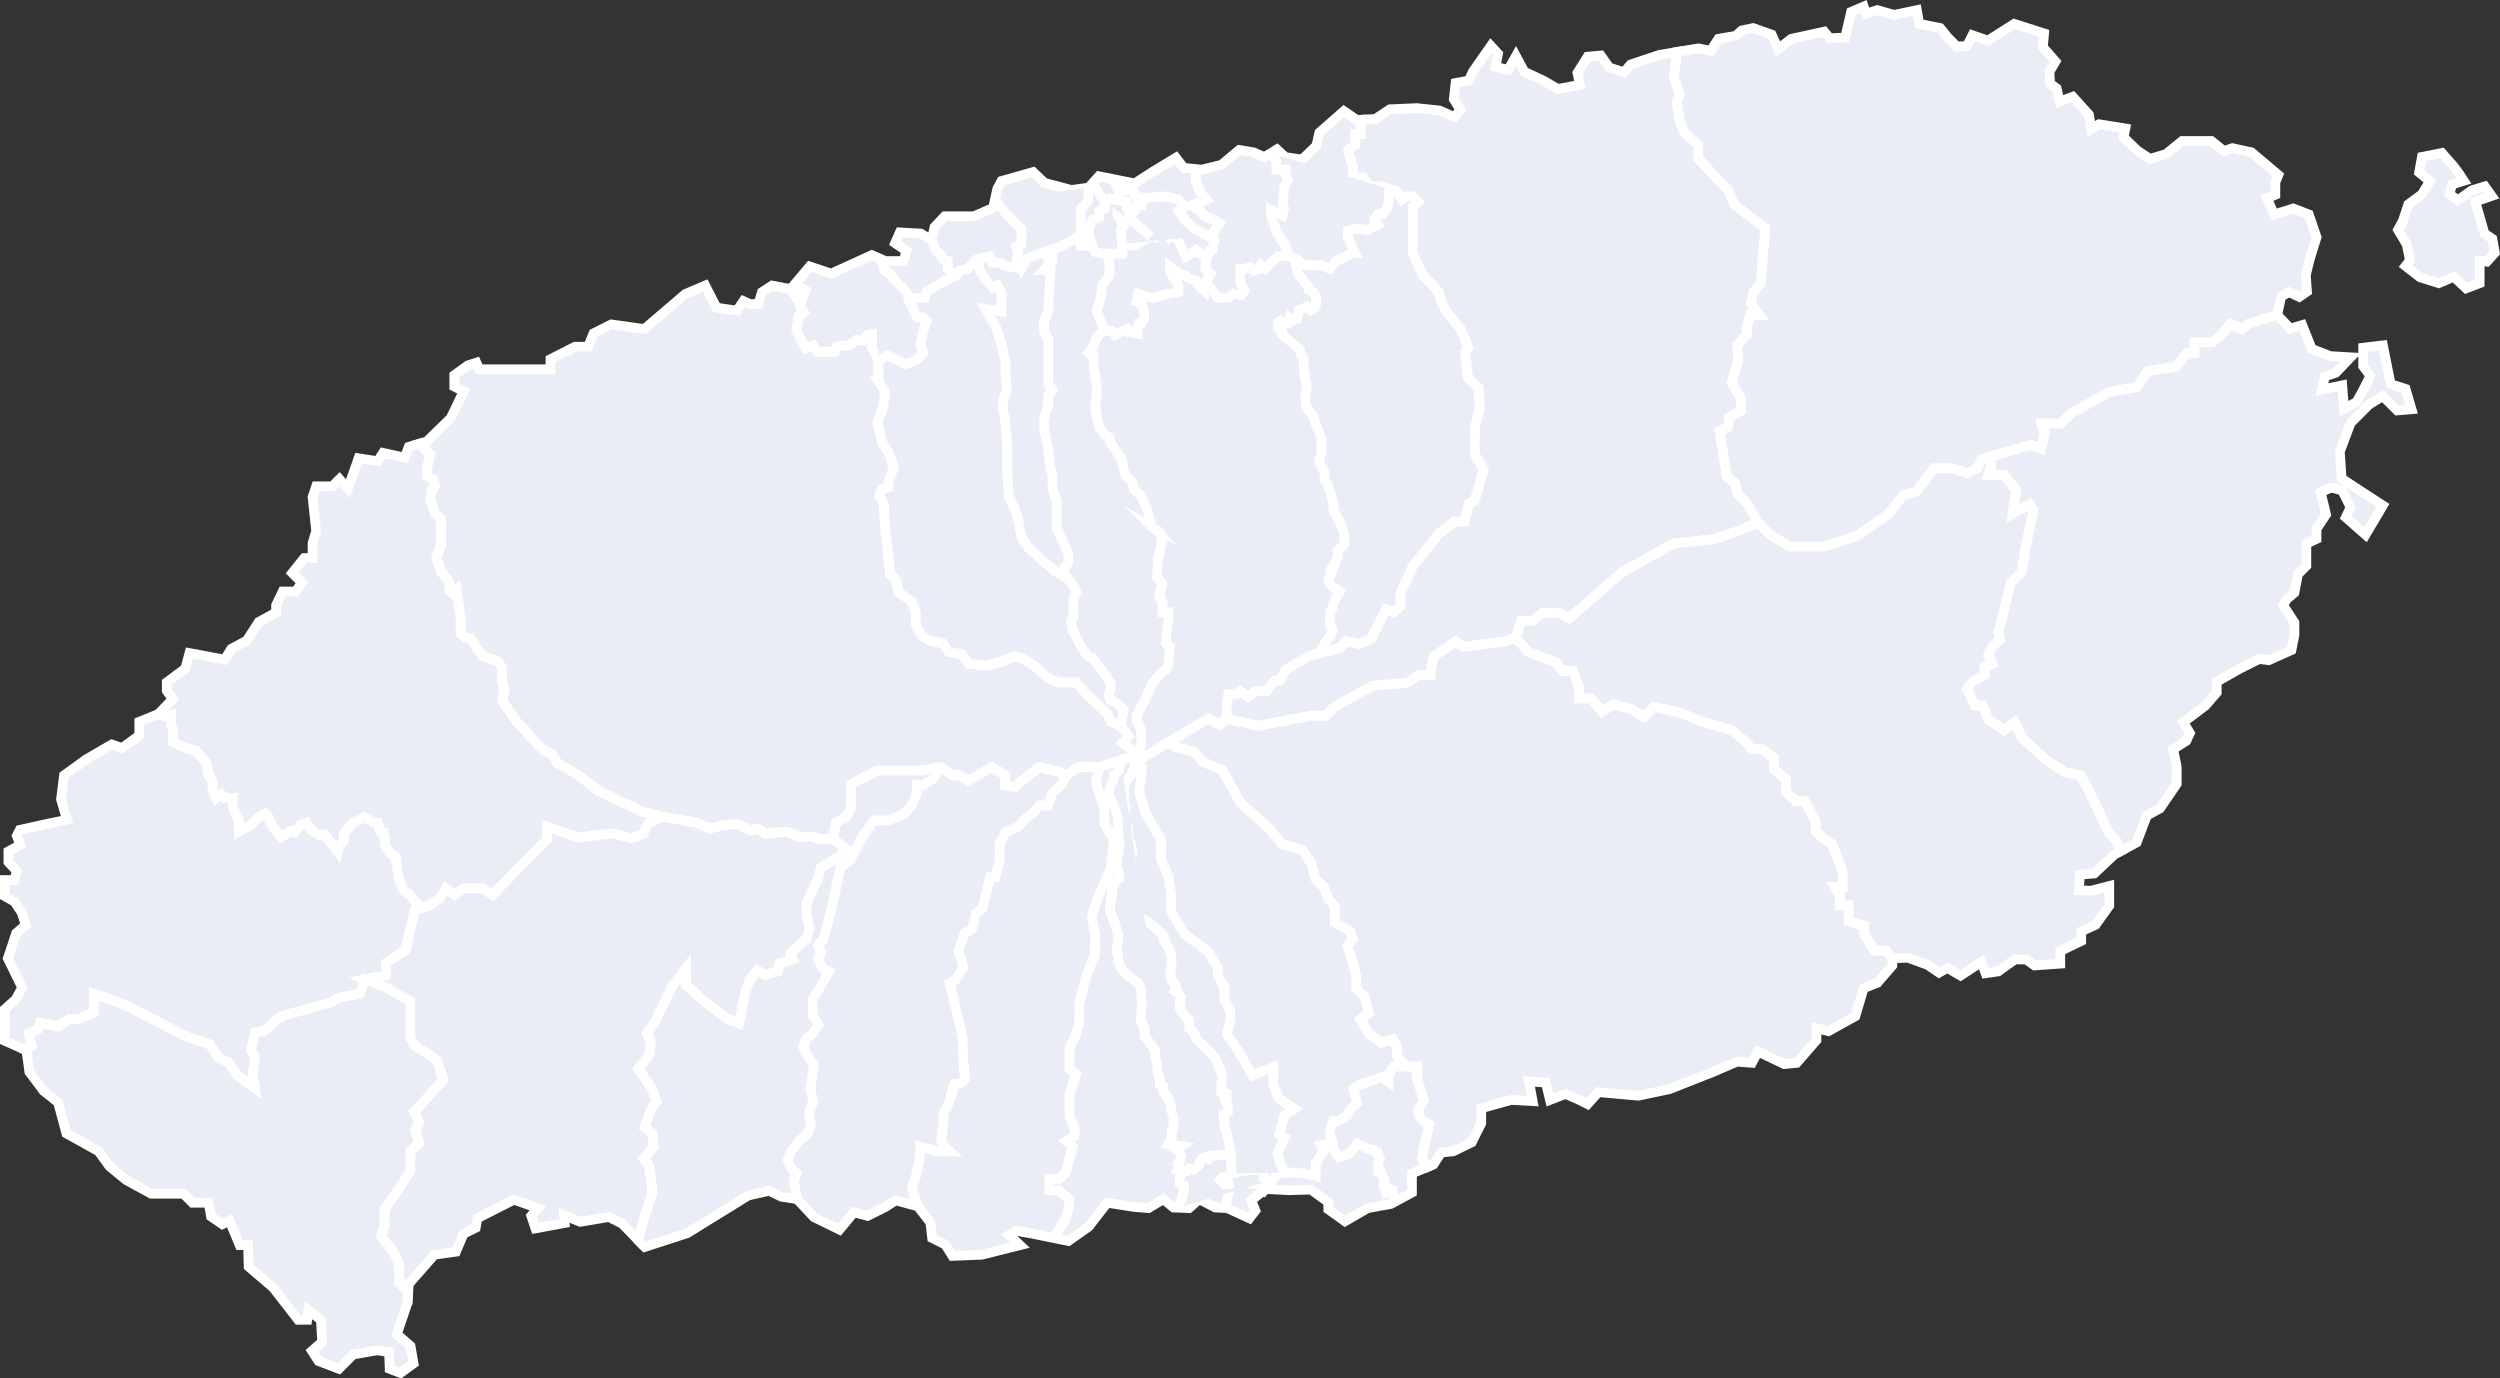 <svg xmlns="http://www.w3.org/2000/svg" width="773.102" height="426.286" viewBox="0 0 773.102 426.286">
  <rect x="0" y="0" width="773.102" height="426.286" fill="#333333" stroke="none"/>
  <g id="jejuMap" transform="translate(1.5 2.021)">
    <path id="패스_94401" data-name="패스 94401" d="M684.837,460.086l1.848-1.971-2.34-3.2-3.08-1.355-.862-2.217-6.159-5.79-3.7-4.188h-5.42l-3.449-1.355-4.188-3.819-3.819-2.341-2.34-.616-4.188,1.848-4.311,1.109-5.543-.616-2.34-2.956L631.131,432l-1.848-2.71-3.7-.739-2.833-1.6-1.848-3.449v-3.7l-1.232-3.449-4.065-2.833s-.739-3.449-.862-3.819a12.962,12.962,0,0,0-1.848-1.848l-.37-4.188-.985-8.746-.616-8.992-1.355-2.094.862-2.217,1.971-.616.492-3.08,1.232-2.956-1.478-4.435-2.341-3.572-1.232-6.282,1.725-4.188s.616-4.681.493-5.174a27.3,27.3,0,0,0-1.971-3.079v-6.282l-1.971-4.188V333.7l-1.478.246-1.355,1.724-1.971-.246-2.217,1.6-3.818.493-.739,1.6h-5.42l-1.232-1.971-2.341.985-2.833-5.543.739-4.311,1.6-1.355-1.232-1.971.493-1.724,1.232-3.08-1.478-.862-1.848,2.34-1.293-1.848-5.728-1.109-3.141,2.032-1.109,3.7H569.6l-2.033-.924-2.032,2.956-6.282-.924-3.511-6.837-6.1,2.587L536.9,332.131l-10.162-1.445-5.543,2.771-1.663,4.138h-4.065l-7.575,3.836v3.113H485.9l-.924-2.033-2.587.832-4.25,3.048v3.51l2.914,1.478-4.023,8.315-7.391,7.206-2.272.682,3.381,3.322-.985,3.819v2.833l1.847.985.616,1.971-1.108,1.355-.369,2.956,1.478,4.435,1.848,1.6v7.76L472.6,402.93l1.478,4.188,2.587,3.308v2.6l1.109.985,1.108-1.109,1.232,8.869v4.558l1.6,1.355h1.456l1.87,3.2,1.848,2.34,4.8,1.725,1.232,1.971v4.8l.739,1.8-.739,3.495,4.8,6.9,2.463,2.34,1.232,1.724,4.312,4.435,2.587.985,1.6,2.833,6.652,3.9,5.913,4.6,6.528,3.2,7.514,3.572,5.912,1.417,5.359.924,5.173.924,4.25,1.848,3.511-.924,4.989-.555,3.88,2.033,2.4-.554,2.4,1.663,6.652-.739,4.25,1.848,2.956-.369,2.956.924,4.065-.184.924-4.989,3.141-1.848,1.478-2.587v-7.391l8.13-4.25h13.488l6.282-1.109,3.51,2.545h2.032l2.772,1.7,7.391-4.25,4.065,2.545v3.183l2.957.37,7.576-6.1,6.1,1.478,2.217,1.067,3.88-2.545h6.467l9.238-2.956,2.217,1.294-.246-3.018Z" transform="translate(-339.162 -232.388)" fill="#ebedf6" stroke="#fff" stroke-miterlimit="10" stroke-width="3"/>
    <path id="패스_94402" data-name="패스 94402" d="M319.261,605.081l-6.529-3.2-5.913-4.6-6.652-3.9-1.6-2.833-2.587-.985-4.311-4.435-1.232-1.724-2.463-2.341-4.8-6.9.739-3.5-.739-1.8v-4.8l-1.232-1.971-4.8-1.725-1.848-2.34-1.87-3.2H271.96l-1.6-1.355v-4.558l-1.232-8.869-1.108,1.109-1.109-.986v-2.6l-2.587-3.308-1.478-4.188,1.478-4.311v-7.76l-1.848-1.6L261,511.957l.369-2.956,1.108-1.355-.616-1.971-1.848-.985v-2.833l.986-3.819-3.381-3.322-3.271.981-1.294,3.326-6.652-1.478-1.663,2.587-5.912-.924-3.326,9.423-2.587-2.956-2.217,2.217h-4.989l-1.109,3.326,1.109,10.532-1.109,3.7v4.619H222.01l-3.7,4.619,2.956,2.956-1.848,2.772h-4.065l-2.033,4.25v2.217l-5.358,2.956-3.7,5.728-4.8,2.587-2.032,3.326-10.9-2.032-1.293,4.8-5.728,4.25v2.587l1.848,2.587-4.435,4.619,1.94.739,1.847-.462v2.771l.739,2.125v3.6l4.065,1.847,3.048.831,3.233,3.7.647,3.838,1.2,1.982v2.587l1.109,2.495,1.478-1.294,1.2,1.294h2.4v2.587l1.94,4.434v3.326l3.88-2.125,2.217-2.4L210,609.146l.832.831,1.478,3.141,2.494,3.326,3.326-2.033,1.016.462,1.848-2.217,1.755-.647,1.386,2.125,2.387,1.57,1.678-.185,4.158,5.451.369-1.663,1.57-1.847v-2.217l2.771-3.234,3.6-1.755,2.587,1.478,1.478.277.647,2.494,1.109.369.554,2.864v1.294l1.57,2.494,1.663,1.016,1.016,7.114,1.57,3.326L254.53,634l3.422,4.355,3.045-.937,3.141-2.217,1.663-2.956,2.771,2.032,2.729-2.032h5.77l3.141,2.032,8.684-8.869,8.315-8.315v-3.88l9.608,3.326,10.532-1.293,5.728,1.478,3.7-1.293,1.663-3.326,4.25-2.033-5.912-1.417Z" transform="translate(-129.44 -359.522)" fill="#ebedf6" stroke="#fff" stroke-miterlimit="10" stroke-width="3"/>
    <path id="패스_94403" data-name="패스 94403" d="M131.089,851.248l-1.663-1.016-1.571-3.326-1.016-7.114-1.663-1.016-1.57-2.495v-1.293l-.554-2.864-1.109-.37-.647-2.494-1.478-.277-2.587-1.478-3.6,1.755-2.772,3.233v2.217l-1.571,1.848-.369,1.663-4.157-5.451-1.678.185-2.387-1.57-1.386-2.125-1.755.646-1.848,2.217-1.016-.462-3.326,2.032-2.494-3.326-1.478-3.141-.831-.831-2.125,1.016-2.217,2.4-3.88,2.125v-3.326l-1.94-4.434v-2.587H74l-1.2-1.293-1.478,1.293L70.207,819.1v-2.587l-1.2-1.982-.646-3.838L65.126,807l-3.049-.831-4.065-1.848v-3.6l-.739-2.125v-2.772l-1.847.462-1.94-.739-5.912,2.4v4.25l-5.359,3.88-3.141-1.109-7.945,4.619-6.836,4.947-.924,7.433,1.848,6.282-6.282,1.293-8.315,1.848L9.7,833.233,10.8,836l-3.7,2.033v3.326L9.7,844.134l-.739,2.771H6v4.989l2.957,1.663,2.217,3.326,1.293,3.88L9.51,863.35l-2.587,7.76,4.434,9.054-2.033,3.7L6,886.816v9.793l6.589,2.928,1.726-1.45-.924-3.7,2.771-1.294.739-2.032,5.543,1.109,3.326-2.217h2.587l5.173-2.032v-5.913l9.608,3.511,19.216,9.885,7.021,2.309,2.772,4.25,3.141,1.478,2.587,3.88,5.543,4.065-.739-4.8.739-4.8-1.294-2.217,1.294-5.543,2.587-.37,5.358-4.62,15.336-4.25,2.587-1.478,6.467-1.294,1.663-4.435,6.467-1.293v-3.7l6.1-4.065,2.772-12.38,1.759-.541Z" transform="translate(-6 -576.772)" fill="#ebedf6" stroke="#fff" stroke-miterlimit="10" stroke-width="3"/>
    <path id="패스_94404" data-name="패스 94404" d="M1016.02,304.808h2.094l1.478-.985,2.341,1.848,2.463-1.848h3.449l2.464-3.2h1.6l1.6-3.2,7.391-4.434,9.239-2.341,2.34-2.217,3.942.862,3.819-1.724,4.558-8.992,2.34.835,2.094-1.943V273.52l3.768-8.253,2.391-2.956,5.543-7.021,4.927-3.819h3.2l1.232-5.543,1.848-.985,2.833-9.608-2.833-4.8.123-8.253,1.478-6.036-.37-6.036-3.326-3.449-.862-7.391.986-1.848-2.341-5.666-4.065-4.927-1.848-3.08-.863-3.326-2.464-2.82-2.094-1.984-3.5-7.144V154.158l1.652-1.6L1073,150.833h-2.167l-1.232.862-1.478-2.341-5.051-1.6H1059.5l-1.724-2.71h-3.449l.246-2.71-1.478-5.789,2.125-1.724v-3.2h1.694l.147-4.458-1.317.085-4.065-2.771-7.575,6.652-.924,4.065-4.435,4.249-5.173-.739-2.587-2.4-3.88,2.4-3.326-1.478-4.435-.739L1013.8,141.1l-6.1,1.478-5.543-.554-2.4-3.141-7.021,4.25-5.728,3.7-11.086-2.217-3.141,3.51-5.359.739-8.314-2.217-3.511-3.326-9.793,2.771-1.293,2.4L943.22,154.4l-5.913,2.587h-9.054l-3.141,3.326-.924,4.065-3.326-2.033-6.467-.37-1.478,3.326,3.511,2.4-.924,3.141h-5.543L905.712,169l-12.564,5.728-6.651-2.217-5.913,7.021,1.293,1.848,1.848-2.34,1.478.862-1.232,3.08-.493,1.725,1.232,1.971-1.6,1.355-.739,4.311,2.833,5.543,2.34-.985,1.232,1.971h5.42l.739-1.6,3.818-.493,2.218-1.6,1.971.246L904.3,193.7l1.478-.246v4.065l1.971,4.188v6.282a27.284,27.284,0,0,1,1.971,3.08c.123.493-.493,5.173-.493,5.173l-1.724,4.188,1.232,6.282,2.34,3.572,1.478,4.434-1.232,2.956-.493,3.079-1.971.616-.862,2.217,1.355,2.094.616,8.992.986,8.746.369,4.188a12.95,12.95,0,0,1,1.848,1.848c.123.37.862,3.819.862,3.819l4.065,2.833,1.232,3.449v3.7l1.848,3.449L924,288.3l3.7.739,1.848,2.71,3.818.616,2.341,2.956,5.543.616,4.311-1.109,4.188-1.848,2.341.616,3.819,2.34,4.188,3.819,3.449,1.355h5.42l3.7,4.188,6.159,5.79.862,2.217,3.08,1.355,2.341,3.2-1.848,1.971,4.065,2.833.246,3.018,10.347-6.282,11.825-7.021,3.511,1.848,2.217-1.848v-4Z" transform="translate(-637.61 -92.138)" fill="#ebedf6" stroke="#fff" stroke-miterlimit="10" stroke-width="3"/>
    <path id="패스_94405" data-name="패스 94405" d="M2062.387,79.4l-2.4-7.021-4.8-1.848-5.913,1.848-2.217-4.989,2.587-1.109V62.4l.924-2.217-8.315-7.021-5.913-1.293-2.587.924-3.88-3.141h-9.054l-4.989,4.065-4.989,1.478-3.88-2.587-4.25-4.065.555-2.771-8.13-1.294-2.4,1.478-.739-4.435L1987,35.983l-4.065,1.478-.924-4.065-2.032-1.478-.185-3.7,1.848-3.141-3.88-4.435.37-4.25-9.239-2.956-8.129,5.174-4.8-1.663-1.663,3.326-3.141.185-2.772-2.772-2.4-2.957-6.467-1.293-.739-4.25-7.021,1.478-5.174-1.478L1923.07,10.3l-.739-2.217-3.88,1.663L1916.6,17.69l-4.8.185-1.663-2.033-10.162,2.217-4.065,3.141-2.032-4.434-5.728-2.033-3.51.739-1.848,1.663-5.358.924-2.4,3.7-3.88-.739-6.57,1.112-1.005,7.942,1.848,4.8-.924,2.587.924,6.282,1.478,3.326,4.25,3.7V55.2l9.238,9.608,2.033,4.619,9.423,7.206-1.108,14.042-.369,2.969-2.218,2.943-.739,3.326,2.587,3.511h-2.772l-1.108,4.065.185,1.847-3.141,3.511.37,4.616-2.033,6.84,2.771,4.989.185,3.7-3.7,2.033-.37,3.141-2.679,1.109,2.31,14.227,2.587,2.033.739,3.326,3.326,3.511,2.956,5.358,3.88,3.88,6.1,3.51h10.347l10.348-3.326,9.608-6.652,4.619-5.913,4.25-1.294,5.358-7.021h5.543l4.8,1.478,2.956-1.478,1.294-2.771L1973.7,143.7l3.511,1.109,1.108-4.619-.924-3.141h5.913l3.511-3.326,11.456-6.467,8.5-1.478,3.511-4.989,8.684-1.293,3.326-4.25h2.4v-3.326h5.358l2.771-2.217,2.956-3.51,3.511,1.663,2.032-1.663,8.869-2.771,1.294-5.728,2.4-1.293,3.141,1.478,2.4-1.663-.369-4.989,1.108-4.619Z" transform="translate(-1347.51 -8.082)" fill="#ebedf6" stroke="#fff" stroke-miterlimit="10" stroke-width="3"/>
    <path id="패스_94406" data-name="패스 94406" d="M1524.072,190.555l-.739-3.326-2.587-2.032-2.309-14.228,2.679-1.108.37-3.141,3.7-2.033-.185-3.7L1522.224,156l2.033-6.84-.37-4.616,3.141-3.511-.185-1.848,1.109-4.065h2.771l-2.587-3.51.739-3.326,2.217-2.943.37-2.969,1.109-14.043-9.424-7.206-2.032-4.619-9.239-9.608V82.465l-4.25-3.7-1.478-3.326-.924-6.282.924-2.587-1.848-4.8,1.006-7.942-5.44.921L1491,57.705l-2.032,2.4-4.619-1.478-2.587-3.7-4.065.369-3.141,4.989.739,3.7-6.836,1.293-4.435-2.587-5.912-2.772-2.587-4.8-2.4,4.25-3.88-.924.739-4.065-2.217-2.4-5.543,7.945-1.294,2.772-4.065.739-.554,4.989,2.032,3.326-1.848,2.217-4.619-2.032-7.021-.739-8.315.369-4.434,2.956-4.411.285-.147,4.458h-1.694v3.2l-2.125,1.724,1.478,5.79-.246,2.71h3.449l1.724,2.71h3.572l5.051,1.6,1.478,2.34,1.232-.862h2.167l1.652,1.725-1.652,1.6v14.412l3.5,7.145,2.094,1.984,2.464,2.82.862,3.326,1.848,3.08,4.065,4.927,2.341,5.666-.986,1.848.862,7.391,3.326,3.449.37,6.036-1.478,6.036-.123,8.253,2.833,4.8-2.833,9.608-1.848.985-1.232,5.543h-3.2l-4.927,3.819-5.543,7.021-2.391,2.957-3.768,8.253v3.942l-2.094,1.943-2.34-.834-4.558,8.992-3.819,1.725-3.942-.862-2.34,2.217-9.239,2.34-7.391,4.435-1.6,3.2h-1.6l-2.464,3.2h-3.449l-2.464,1.848-2.34-1.848-1.478.985h-2.094l-.554,3.572v4l9.608,2.217,6.652-1.294,9.978-1.848h4.619l2.217-2.587,12.01-6.652,10.717-.924,3.51-2.4h3.7l.924-5.728,6.837-4.619,2.4,1.663,12.38-1.663,3.88-1.108,1.663-5.359h3.511l3.141-2.4h4.8l3.326,1.663,16.629-14.412,15.705-8.684,12.749-1.478,7.206-2.4,6.1-2.587-2.957-5.358Z" transform="translate(-988.237 -39.783)" fill="#ebedf6" stroke="#fff" stroke-miterlimit="10" stroke-width="3"/>
    <path id="패스_94408" data-name="패스 94408" d="M492.778,1035.947l1.109-3.7,2.032-6.1-.369-3.7-.739-4.619-1.663-2.217,3.141-3.511-.37-4.249-2.4-1.843,1.848-5.364,1.848-2.587L495.734,994l-1.847-2.823-2.4-3.274L495,983.472l.37-3.88-1.108-2.771,2.217-2.956,5.543-11.456,4.25-5.543v4.989l5.358,4.989,7.3,5.543,3.785,1.478,2.032-10.162,1.294-3.281,2.217-3,2.4,1.478,4.038-1.109.495-2.4,4.152-1.478-.739-1.755,4.989-4.527.924-3.141-.924-4.156v-3.6l3.51-7.576.924-3.51,5.543-3.326,2.032-2.587-3.88-2.956-4.065.185-2.956-.924-2.956.37-4.25-1.848-6.652.739-2.4-1.663-2.4.554-3.88-2.033-4.989.554-3.511.924-4.25-1.848-5.174-.924-5.358-.924-4.25,2.033-1.663,3.326-3.7,1.294-5.728-1.478L473.007,916.4l-9.608-3.326v3.88l-8.315,8.315-8.684,8.869-3.141-2.033h-5.77l-2.73,2.033-2.771-2.033-1.663,2.956-3.141,2.217-4.8,1.478-2.772,12.379-6.1,4.065v3.7l-6.467,1.293,6.467,2.587,7.483,4.25V978.3l1.571,2.587,4.25,2.587,2.4,1.848,2.033,5.86-9.054,10.03,1.608,3.326-1.238,2.4L423.8,1011l-2.809,2.217v6.282l-3.234,4.989-4.712,6.836v4.8l-1.016,3.7,3.7,4.619,1.663,3.511.185,3.51v2.587l2.773,3.2.183-2.832,7.945-9.054,6.652-.924,2.36-5.543,3.737-1.848.555-2.956,11.271-5.728,7.391,2.587-2.033,2.4,1.293,3.88,9.054-1.663-.185-2.4,4.989,2.032,8.869-1.478,4.065,2.032,4.989,5.12Z" transform="translate(-295.628 -659.386)" fill="#ebedf6" stroke="#fff" stroke-miterlimit="10" stroke-width="3"/>
    <path id="패스_94409" data-name="패스 94409" d="M145.077,1182.112l-.185-3.511-1.663-3.51-3.7-4.619,1.016-3.7v-4.8l4.712-6.836,3.234-4.989v-6.282l2.809-2.217-1.238-4.065,1.238-2.4-1.608-3.326,9.054-10.03-2.032-5.86-2.4-1.848-4.25-2.586-1.57-2.587v-11.271l-7.483-4.25-6.467-2.587-1.663,4.434-6.467,1.294-2.587,1.478-15.336,4.25-5.359,4.619-2.587.37-1.294,5.543,1.294,2.217-.739,4.8.739,4.8L95,1120.584l-2.587-3.88-3.141-1.478-2.771-4.25-7.021-2.31-19.216-9.885-9.608-3.511v5.913l-5.173,2.033H42.9l-3.326,2.217-5.543-1.109-.739,2.032-2.771,1.294.924,3.7-1.725,1.45.063.028.924,6.652,4.434,5.913,4.435,3.511,2.587,9.608,9.978,5.543,3.326,4.619,5.173,4.25,7.761,4.25h9.977l2.772,2.772h4.989l.739,4.25,3.511,2.4,2.217-1.109,3.141,7.575h2.587l.185,6.652,7.576,6.467,7.76,9.977h2.772l.369-2.956,3.88,2.956.369,6.837-3.141,2.771,2.033,3.141,6.282,2.4,4.434-4.434,7.391-1.294,3.7.555.185,5.174,3.326,1.294,4.065-2.957-.924-5.358-4.249-3.7,3.326-9.793.187-2.9-2.774-3.2Z" transform="translate(-23.129 -790.03)" fill="#ebedf6" stroke="#fff" stroke-miterlimit="10" stroke-width="3"/>
    <path id="패스_94410" data-name="패스 94410" d="M953.96,952.817l1.663-7.391-2.4-1.478-1.109-2.587,1.848-3.418-2.033-6.427V927.5H948.6l-2.956-3.326v-2.771l-1.293-2.4-3.511,1.109-3.88-2.771-2.587-4.435,2.587-1.848-1.293-5.173-2.587-2.4V899.6l-1.109-4.434-1.663-4.8,1.663-2.217-.739-2.4-4.8-2.771v-4.989l-2.033-2.4-1.294-3.511-2.771-2.771-1.108-4.434-2.772-4.25-6.467-1.94-4.25-5.266-8.5-7.391-5.543-10.162-6.1-2.587-2.957-3.141-5.728-1.478-2.02-1.334-9.805,5.953-2.217-1.294-9.239,2.956h-6.467l-3.88,2.545-2.217-1.067-6.1-1.478-7.576,6.1-2.956-.37v-3.183l-4.065-2.545-7.391,4.25-2.771-1.7h-2.032l-3.511-2.545-6.282,1.109H784.9l-8.13,4.25v7.391l-1.478,2.587-3.141,1.848-.924,4.989,3.88,2.957-2.032,2.587-5.543,3.326-.924,3.511-3.511,7.576v3.6l.924,4.156-.924,3.141L758.1,892.49l.739,1.755-4.152,1.478-.495,2.4-4.037,1.109-2.4-1.478-2.217,3-1.293,3.28L742.213,914.2l-3.785-1.478-7.3-5.543-5.358-4.989V897.2l-4.25,5.543L715.976,914.2l-2.217,2.956,1.109,2.771-.37,3.88-3.511,4.435,2.4,3.273,1.848,2.824,1.478,4.065-1.847,2.587-1.848,5.364,2.4,1.842.37,4.25-3.141,3.51,1.663,2.217.739,4.619.369,3.7-2.032,6.1-1.108,3.7-1.293,4.935,2.032,2.086,13.119-4.25,18.846-11.64,6.467-1.478,3.88,1.848,4.8.739,5.173,5.543,7.945,3.88,4.435-5.358,4.25,1.108,5.543-2.771,3.141-2.032,6.837,1.848,3.88,4.989.554,4.8,4.065,2.033,2.217,3.511,9.054-.37,11.826-2.956-3.326-3.141,2.217-1.293,5.174.924,6.282,1.293,4.619.924,6.282-4.435,5.728-7.391,8.314,1.293,4.434.37,4.619-2.771,3.141,2.587,4.8.185,3.141-2.771,4.989,2.587,3.7.185,6.836,3.141,1.848-2.4-1.294-3.141,4.435-3.51,7.206.37,6.837-.185,5.358,3.88v2.217l5.173,3.7,7.021-4.065L943.8,970l6.467-3.51v-5.913l4.711-1.963-1.57-2.841Z" transform="translate(-515.13 -599.722)" fill="#ebedf6" stroke="#fff" stroke-miterlimit="10" stroke-width="3"/>
    <path id="패스_94411" data-name="패스 94411" d="M2325.751,374.176l-4.619-1.478-2.4-12.01-6.1.739v5.728l2.217,2.956-2.217,4.434-2.032,3.7-3.88,2.033-.555-7.206-6.282,1.293.924-4.065,3.326-1.108,4.619-4.8-6.282-.37-5.728-2.217-2.957-7.391-3.7,1.109-4.065-4.25-8.869,2.772-2.032,1.663-3.511-1.663-2.956,3.511-2.771,2.217h-5.359v3.326h-2.4l-3.326,4.25-8.684,1.293-3.511,4.989-8.5,1.478-11.456,6.467-3.51,3.326h-5.912l.924,3.141-1.109,4.619-3.51-1.108-12.29,3.641.28,3.01-.868,2.587h4.891l3.737,4.619-1.108,7.391,5.358-2.956,1.109,1.663-2.4,11.456-1.294,7.945-3.3,3.062-3.724,15.23.37,2.4-2.4,2.217-1.237,2.772,1.237,2.587-2.4,1.108v2.4l-3.7,2.032-1.663,2.217,2.4,5.174h2.4l1.719,4.249,4.891,3.371,3.367-2.447,2.033,4.619,7.207,6.652,6.281,4.25,4.8.882,2.217,4.107,3.511,7.206,2.956,6.467,2.217,2.217,1.5,3.427,4.972-2.688,3.141-8.314,4.065-2.217,5.174-7.576v-5.358l-1.109-5.358,4.065-2.587,1.109-2.4-2.032-3.326,6.837-5.174,3.51-4.065v-3.326l7.206-4.065,5.913-2.956,2.956.369,7.021-3.141.924-4.619v-3.88l-3.511-5.358,1.109-1.848,2.4-2.032,1.109-5.728,2.587-2.587v-6.836l3.141-1.478v-3.141l2.956-4.435-1.663-6.836,3.142-1.478,3.51.924,2.587,5.173-1.478,3.141,6.1,5.358,5.358-9.054-6.836-4.435-5.913-3.88-.554-8.314,3.326-8.869,5.728-5.728,4.249-2.587,4.435,4.434,4.435-.37Z" transform="translate(-1583.343 -255.924)" fill="#ebedf6" stroke="#fff" stroke-miterlimit="10" stroke-width="3"/>
    <path id="패스_94412" data-name="패스 94412" d="M1519.288,807.709l-3.084-5.173v-2.548l-4.8-1.332v-4.989h-2.738V790.71l-1.512-2.587h2.4v-4.435l-.89-2.771-2.436-6.19-2.957-1.94-2.032-2.033V767.8l-3.326-6.282h-2.772L1492,758.56v-3.88l-3.7-2.956v-3.51l-3.7-2.772h-3.141l-1.663-2.032-4.435-3.835-9.239-2.631-6.652-2.772-8.315-1.848-3.141,3.141-4.065-2.587-5.359-1.293-3.51,2.217-3.326-4.065h-3.7V726.41l-1.848-5.173H1422.9l-1.848-2.587-8.684-3.326-3.88-4.25-3.88,1.109-12.379,1.663-2.4-1.663-6.836,4.619-.924,5.728h-3.7l-3.511,2.4-10.717.924-12.01,6.652-2.217,2.587h-4.619l-9.977,1.848-6.652,1.293-9.608-2.217-2.217,1.848-3.511-1.848-11.825,7.021-.542.329,2.02,1.334,5.728,1.478,2.956,3.141,6.1,2.587,5.543,10.163,8.5,7.391,4.25,5.266,6.467,1.94,2.771,4.25,1.109,4.435,2.772,2.771,1.293,3.511,2.032,2.4v4.989l4.8,2.772.739,2.4-1.663,2.217,1.663,4.8,1.109,4.435v3.88l2.587,2.4,1.294,5.174-2.587,1.848,2.587,4.434,3.88,2.772,3.51-1.109,1.293,2.4v2.772l2.956,3.326H1378v4.012l2.032,6.427-1.848,3.418L1379.29,860l2.4,1.478-1.663,7.391-.554,2.956,1.57,2.841,1.941-.809,2.4-3.7,3.7-.37,5.728-2.772,2.956-5.912v-4.619l9.238-2.587,6.652.37-1.109-6.1,5.174.369,1.293,5.359,4.8-1.848,3.88,1.663,2.956,1.478,3.326-3.7,12.38,1.108,9.608-2.032,13.119-5.173,7.76-3.326,4.62.37,1.847-3.511,8.13,3.88,3.88-.37,6.1-7.021v-3.7l3.7.924,8.315-4.619,2.587-8.684,4.25-1.663,4.619-5.359v-2.217l-1.848-2.4Z" transform="translate(-941.199 -515.772)" fill="#ebedf6" stroke="#fff" stroke-miterlimit="10" stroke-width="3"/>
    <path id="패스_94413" data-name="패스 94413" d="M1871.284,625.634l-2.956-6.467-3.511-7.206-2.217-4.107-4.8-.882-6.282-4.25-7.206-6.652-2.033-4.619-3.367,2.447-4.891-3.37-1.719-4.25h-2.4l-2.4-5.174,1.663-2.217,3.7-2.032v-2.4l2.4-1.109-1.238-2.587,1.238-2.772,2.4-2.217-.37-2.4,3.723-15.23,3.3-3.062,1.293-7.945,2.4-11.456-1.109-1.663-5.358,2.956,1.108-7.391-3.737-4.619h-4.891l.868-2.587-.28-3.01-2.676.793-1.293,2.771-2.957,1.478-4.8-1.478h-5.543l-5.358,7.021-4.25,1.294-4.619,5.912L1793.5,533.8l-10.347,3.326H1772.8l-6.1-3.511-3.88-3.88-6.1,2.587-7.206,2.4-12.749,1.478-15.706,8.684L1704.437,559.3l-3.326-1.663h-4.8l-3.141,2.4h-3.511l-1.663,5.358,3.88,4.25,8.684,3.326,1.848,2.587h3.325l1.848,5.173v3.326h3.7l3.326,4.065,3.511-2.217,5.358,1.293,4.065,2.587,3.141-3.141,8.315,1.848,6.652,2.771,9.239,2.631,4.435,3.836,1.663,2.032h3.141l3.7,2.772v3.511l3.7,2.956v3.88l3.141,2.957h2.771l3.326,6.282v2.956l2.032,2.032,2.957,1.94,2.436,6.19.889,2.771v4.435h-2.4l1.512,2.587v2.956h2.737v4.989l4.8,1.332v2.548l3.083,5.173h3.753l1.848,2.4,4.8-.185,6.1,2.217,3.51,2.4,2.587-1.478,4.065,2.4,6.467-4.25,1.293,3.511,3.88-.554,5.173-3.7h3.511l2.587,1.847,7.945-.554v-3.88l6.467-3.141v-2.956l4.435-2.033,4.25-5.913v-6.1l-5.728,1.478-3.7-.185.37-4.8,4.434-.37,6.282-5.913,1.865-1.008-1.5-3.427Z" transform="translate(-1220.707 -370.097)" fill="#ebedf6" stroke="#fff" stroke-miterlimit="10" stroke-width="3"/>
    <path id="패스_94414" data-name="패스 94414" d="M2677.266,183.838l-4.188,3.08-1.725,5.174-1.478,2.71,2.71,4.558.986,4.927-1.355,1.725,4.434,3.449,5.789,1.847,4.681-1.971,3.819,3.572,4.188-1.6v-6.9l2.217.246,2.464-2.71-.739-4.311-2.464-1.724-2.833-9.854,5.05-1.724-2.094-2.957-4.065,1.232-4.311,3.08-2.587-1.971.862-2.957,3.572-1.108-1.6-2.464-1.6-2.094-3.573-4.065-6.159,1.232-.862,4.8,3.326,2.71Z" transform="translate(-1929.808 -125.759)" fill="#ebedf6" stroke="#fff" stroke-miterlimit="10" stroke-width="3"/>
    <path id="패스_94420" data-name="패스 94420" d="M924.743,854.732l-2.587,3.7-2.956,1.848h-2.032v2.772l-1.478,3.51-2.4,2.587-4.8,2.032h-4.435l-3.511,4.8-3.88,7.391-3.141,2.587-2.587,12.393-2.587,9.6-1.663,1.848.924,2.217-.924,2.032,1.294,2.772,2.032,1.108-2.4,4.434-2.587,4.137v4.917l1.848,2.956-1.848,2.772-2.032,1.663-.924,2.587,1.293,2.34,2.032,3.018-.555,4.065-.554,3.326.924,4.065-1.293,3.141.554,4.065L883.54,968l-2.772,2.4-2.587,3.326-.924,2.587.924,2.1,1.848,1.963-.924,2.033,1.108,5.912" transform="translate(-635.208 -619.519)" fill="#ebedf6" stroke="#fff" stroke-miterlimit="10" stroke-width="3"/>
    <path id="패스_94421" data-name="패스 94421" d="M1063.265,863.892l-1.294,3-2.956,2.4-1.293,3.88h-2.772l-1.663,2.033-2.956,2.4-1.663,2.033-4.065,1.848L1042.756,885v4.989l-1.293,5.359H1039.8l-1.478,5.912-.924,3.709-2.033,1.65-1.109,4.8-2.4,1.478-1.848,5.174.924,2.771.554,2.587-2.217,3.511-2.032,1.2,1.293,4.969,2.771,12.123.185,6.467.554,6.1-1.663,1.478h-1.663l-1.478,5.543-1.848,3.51v2.956l-.739,5.359.924,2.032,1.663,1.478h-3.7l-5.358-1.478v2.956l-1.293,6.19-1.293,3.418,1.848,5.913" transform="translate(-735.113 -626.135)" fill="#ebedf6" stroke="#fff" stroke-miterlimit="10" stroke-width="3"/>
    <path id="패스_94422" data-name="패스 94422" d="M1184.084,854.732l-1.108,4.435,1.108,3.88,1.478,4.065V872.1l2.956,4.989-.924,8.869-4.619,10.659-1.294,4.492,1.109,5.173-.185,6.652-2.587,6.282-2.217,8.869V934l-.924,3.326-2.032,4.065v6.652l2.032,1.663-2.032,5.913v7.206l1.663,3.7-.185,2.4-2.587,1.478,2.032,1.663-1.109,4.25-.924,3.7-2.032,2.032h-3.141v3.511h2.772l3.511,2.771-.185,2.217-.924,3.7-3.88,6.1" transform="translate(-845.584 -619.519)" fill="#ebedf6" stroke="#fff" stroke-miterlimit="10" stroke-width="3"/>
    <path id="패스_94423" data-name="패스 94423" d="M1364.071,1231.691l.885-3.75.6-2.125.693-.739,1.432-.554,2.032-.6,1.986.231,1.894.138,2.078-.369.97,1.894,2.032-2.4,1.478-2.4,3.326-.37,5.173.37,3.511.832v-3.973l2.4-3.7-.924-1.848,3.7-.924-.924-3.326,1.109-3.326h1.848l2.587-1.663.924-2.032,2.032-1.848-1.109-4.435,1.663-1.109,7.021-2.4,2.217,1.478v-2.4l1.663-2.4h3.88" transform="translate(-986.777 -860.155)" fill="#ebedf6" stroke="#fff" stroke-miterlimit="10" stroke-width="3"/>
    <path id="패스_94424" data-name="패스 94424" d="M1311.562,1298.117l1.246-2.96.693-2.725v-1.109l-1.386-.785.139-1.756.739-1.94h1.478l.739-.786,1.2.323,1.755-1.57.416-1.247,1.109-.924,1.247.416.508-.924,5.959-.508,1.986-.877,1.894-.231,1.247-.462v1.247l.97.739v.832l-.508.508.508.739.6-.462,1.709,1.709.693,1.109.832.092.924.97v.97l.184.579-.693,1.361" transform="translate(-948.856 -926.678)" fill="#ebedf6" stroke="#fff" stroke-miterlimit="10" stroke-width="3"/>
    <path id="패스_94425" data-name="패스 94425" d="M1361.734,1309.03l-.277-1.709-.785-.323-.785.323-1.109-1.062.646-.786.824.3,2.132-1.549,1.617-.37,3.788-.647,2.818-.046" transform="translate(-982.954 -943.37)" fill="#ebedf6" stroke="#fff" stroke-miterlimit="10" stroke-width="3"/>
    <path id="패스_94426" data-name="패스 94426" d="M1483.813,1272.4l.37,2.125,1.57,2.495,1.755-.508,1.524-.739,1.109-1.062,1.2-1.894,1.571.693,2.54,1.2h1.063l.416.693.832.092.693,1.8-.554,1.016.046,3.187h.785l1.109,2.725-.324,1.432.831,2.264.647-.231.554-.878.831.369.277,1.293v2.555" transform="translate(-1073.253 -921.155)" fill="#ebedf6" stroke="#fff" stroke-miterlimit="10" stroke-width="3"/>
    <path id="패스_94427" data-name="패스 94427" d="M1284.754,976.053l-.257-3.346v-2.841l-.953-5.01-.923-2.88-.347-4.254,1.24-.508v-2.032l-.892-1.841.542-.317v-1.651l-1.689-.444V949.4l.355-2.921-.355-1.714-1.8-4.381-2.922-3.048-2.794-2.54-.825-2.1-1.587-1.587v-2.476l-1.714-1.778-1.143-1.588v-2.6l.381-1.073-1.034-1.4-1-.612.445-1.23-.445-1.206-1.016-1.016v-.889l-.381-.825.508-2.54-.127-3.556-.931-2.286-1.354-1.841v-1.587l-1.079-1.143-3.3-2.794-3.048-1.778-2.286-1.714-1.333-2.159v-2.159l.317-2.413-.317-1.334.7-.825.635-2.1-.635-1.27-.445-1.27.7-.825-.063-2.159.508-1.778-.508-2.667-.889-1.46v-3.3l-1.079-1.841v-3.3l.254-1.524-.571-2.159.318-1.08-.318-2.286.7-2.032,1.46-2.287.508-.761,1.327-3.447,1.663,1.662-.831,7.576,1.94,6.652,4.8,8.13v6.1l2.23,5.174.911,5.913v5.173l4.065,6.837,7.391,5.543,2.956,4.8v2.587l2.032,3.511v3.768l1.848,3.439v3.141l-1.109,4.25,3.7,5.358,4.25,7.391,6.467-2.587v5.543l1.663,4.065,4.8,3.326-3.141,2.217-1.478,5.728,1.663.924-2.217,4.619.739,3.326.739,1.178.2,1.756" transform="translate(-905.328 -615.198)" fill="#ebedf6" stroke="#fff" stroke-miterlimit="10" stroke-width="3"/>
    <path id="패스_94428" data-name="패스 94428" d="M1238.552,847.12l-.479,2.946-1.694,1.713v1.335l-.909,1.333-.635,2.921.7,1.968,2.032,4.826.254,5.778.381,2.794-.445,3.429-.444,2.349.127,2.54.635,1.016v1.461l-1.08.7-1.079,2.413-.19,2.476-.381,2.286-.19,2.1,1.541,4,1.062,3.683-.063,1.968-.444,2.921.444,1.461.063,2.032,1.333,2.6,2.413,2.1,2.413,1.769.952,1.977v2.159l.254,2.54-.508,4.953.952,1.651.381,1.778v1.4l2.1,2.667,1.143,1.651v2.35l.635,1.524v2.921l.825,2.159V947.4l1.016.572v1.651l1.545,2.032.8,1.968v1.143l.889,3.048V960.8l-.572.572v2.667l-1.122,1.778,2.456.318,1.524.254-1.651,1.006.889.581.762,1.714-.318.825-.063.635-.653.7.463,1.066-.463.9,1.431.37" transform="translate(-893.444 -614.023)" fill="#ebedf6" stroke="#fff" stroke-miterlimit="10" stroke-width="3"/>
    <path id="패스_94429" data-name="패스 94429" d="M1415.206,171.218l1.692,2.411v2.71h2.957v1.6l.616,1.6-1.109,1.971-.493,5.42.493,1.478-.616,2.094-3.539-1.724V190.5l1.815,5.174,1.355,2.243,1.478,2.069.616,2.956,2.464.985,2.587,1.971h5.174l2.71,1.108,1.971-2.464,2.341-.985,2.217-1.355h1.355l-.862-1.848-1.355-2.956v-2.217l3.2-.616,2.833.493,3.2-1.724-.985-1.478.985-1.724,1.355.123,1.478-1.971.493-2.34v-3.654" transform="translate(-1023.706 -125.897)" fill="#ebedf6" stroke="#fff" stroke-miterlimit="10" stroke-width="3"/>
    <path id="패스_94430" data-name="패스 94430" d="M1328.2,189v3.875l1.485,3.572,1.848,1.971-4.681,1.725,2.833,1.812,1.232,1.513,2.956,1.355,1.6.862-1.355,2.217-.863,1.478.739,1.38-.493,1.576v1.478l-1.232.493-1.108,3.942v1.6l1.6,1.6-1.6,2.71,1.848,1.847,1.848,2.833h3.326l1.725-1.232,2.34.369.986-1.355-1.355-2.71.123-4.065h1.232l1.724-.493,1.108,1.109,1.725-.616.616-1.109,1.355,1.109,1.634-1.848,2.185-1.971,3.08-.246" transform="translate(-959.899 -138.741)" fill="#ebedf6" stroke="#fff" stroke-miterlimit="10" stroke-width="3"/>
    <path id="패스_94431" data-name="패스 94431" d="M978.35,320.681l2.833-1.724,3.7,1.724,1.971.985,3.572-1.355,1.725-2.094-.739-3.079.739-3.572,1.109-3.2-1.109-1.108h-1.725l-2.71-5.42-.37-2.217-3.819-3.819-1.724-2.217-1.6-.862-1.031-3.5" transform="translate(-708.216 -211.112)" fill="#ebedf6" stroke="#fff" stroke-miterlimit="10" stroke-width="3"/>
    <path id="패스_94432" data-name="패스 94432" d="M1107.978,213.43l3.9,4.671,4.311,4.311v4.8l-1.6.739.616,1.848-.493,1.916,1.478,3.011,1.724-3.011,4.188-1.916,6.036-1.848,5.173-2.833,1.232-1.042v-7.827L1137,213.43V209.6" transform="translate(-801.831 -153.617)" fill="#ebedf6" stroke="#fff" stroke-miterlimit="10" stroke-width="3"/>
    <path id="패스_94433" data-name="패스 94433" d="M1012.048,299.735l2.587-.616h2.34l.616-1.971,5.3-3.08,3.819-1.848,1.231-1.6,2.341-.493,2.956-3.011,3.819-.807.862,1.848,2.833.246,1.478.985,1.971.123,2.71.616" transform="translate(-732.551 -209.013)" fill="#ebedf6" stroke="#fff" stroke-miterlimit="10" stroke-width="3"/>
    <path id="패스_94434" data-name="패스 94434" d="M1037.542,268.129l1.417,3.326,1.355.986.739,1.547,1.478.547V277l2.587,2.094" transform="translate(-750.963 -195.885)" fill="#ebedf6" stroke="#fff" stroke-miterlimit="10" stroke-width="3"/>
    <path id="패스_94435" data-name="패스 94435" d="M1088.31,289.215l.862,3.627,2.094,3.326,1.848,1.848,1.478-.616,1.232,2.34v5.7l-4.927-.773,3.449,6.159,1.478,4.8,1.232,5.543V324.5l.493,5.173-1.109,2.957-.246,2.71.739,3.572.616,7.4v8.618l.616,8.007,1.724,3.449,1.109,3.572.985,5.174,2.094,3.326,4.21,3.819,4.289,3.572,3.819,2.217,1.971,2.587.739,1.725-.739,1.232-.37,1.848.123,3.819-.739,2.217.37,2.34,1.355,2.587,1.478,2.833,1.724,2.587,1.725.862,3.2,4.065,2.34,3.572v1.848l-.559,1.971.559,1.478,2.094.985,1.919,1.848-.81,5.173" transform="translate(-787.627 -211.112)" fill="#ebedf6" stroke="#fff" stroke-miterlimit="10" stroke-width="3"/>
    <path id="패스_94436" data-name="패스 94436" d="M1162.673,281.135l.774,1.437h1.848V283.8l-1.311,1.6-1.311,1.355h1.98l-.669,12.845-1.311,2.922v3.2l1.311,2.217V321.99l1.311,1.848-1.311,1.725V328.4l-.537,1.724-.774,2.833v2.71l1.311,6.282.669,5.913.642,2.587v3.819l1.355,4.188v8.376l1.478,2.956,2.094,4.8v2.618l-1.232,1.57.051,2.835" transform="translate(-841.33 -205.277)" fill="#ebedf6" stroke="#fff" stroke-miterlimit="10" stroke-width="3"/>
    <path id="패스_94437" data-name="패스 94437" d="M1203.591,256.742v3.506h3.7l.739,1.889,2.094.575h6.282v-2.985l3.7.521,5.05-2.833,1.355.246,2.71-2.833,1.848,2.833,1.6-1.2,3.449,7.111,3.2-1.971,1.231,1.232,2.225.739" transform="translate(-870.881 -186.279)" fill="#ebedf6" stroke="#fff" stroke-miterlimit="10" stroke-width="3"/>
    <path id="패스_94438" data-name="패스 94438" d="M1213.8,204.223l1.619,2.972,2.094,2.957v1.971l-1.857.827v1.883l-1.857.739-1.337,2.71v2.71l1.232,2.71" transform="translate(-877.285 -149.733)" fill="#ebedf6" stroke="#fff" stroke-miterlimit="10" stroke-width="3"/>
    <path id="패스_94439" data-name="패스 94439" d="M1245.861,227.065l-.493-4.406.933-1.108-1.919-3.7v-5.165l.96-1.355-.96-1.725,4.927,1.109,1.2,1.847,2.987.246,5.3-.493,4.065.739,2.463,2.464-1.847,1.32,1.847,2.868,2.587,2.464,2.094,1.108,2.225,1.232,1.47-.246" transform="translate(-900.34 -153.617)" fill="#ebedf6" stroke="#fff" stroke-miterlimit="10" stroke-width="3"/>
    <path id="패스_94440" data-name="패스 94440" d="M1230.638,223l1.6-.985,5.173.985v1.971l.863,1.84v1.363l1.232,1.109,2.307,1.848,2.867,2.587" transform="translate(-890.414 -162.584)" fill="#ebedf6" stroke="#fff" stroke-miterlimit="10" stroke-width="3"/>
    <path id="패스_94441" data-name="패스 94441" d="M1263.424,221.13l-1.758.985v1.355h-1.444l-.493,1.689-1.6,1.013" transform="translate(-910.266 -161.943)" fill="#ebedf6" stroke="#fff" stroke-miterlimit="10" stroke-width="3"/>
    <line id="선_3078" data-name="선 3078" y1="2.283" x2="0.576" transform="translate(345.385 54.004)" fill="none" stroke="#fff" stroke-miterlimit="10" stroke-width="3"/>
    <path id="패스_94442" data-name="패스 94442" d="M1218.371,283.2l.493,2.833v3.942l-2.341,3.08v2.217l-1.54,5.824.924,2.306,1.016,2.217V307.1l-1.94,1.848-1.17,3.08-1.355,1.724,1.478.985.123,3.942.924,5.42v2.587l-.554,4.065.554,2.956.678,3.2,1.847,2.341,1.355.862.493,1.852,3.313,4.677.576,3.326.791,1.971,1.848,1.724.616,2.587,2.183,1.848,1.759,3.942,1.108,4.065s0,1.478.739,1.848a21.368,21.368,0,0,1,2.094,1.355l.862,2.464-1.355,6.036-.37,5.3,1.725,2.092-.986,3.819.986,2.094v2.956h1.8v2.71l-.567,4.065-.123,2.71,1.232.985-.542,5.913-.813,1.478-1.478.862-.739,1.109-1.847,2.094-2.12,4.8-2.592,4.8-.216,1.971,1.444,2.833v3.963l-1.444,5.953" transform="translate(-877.285 -206.771)" fill="#ebedf6" stroke="#fff" stroke-miterlimit="10" stroke-width="3"/>
    <path id="패스_94443" data-name="패스 94443" d="M1260.158,302.6l-.493.862v1.54l-1.355-1.2-.986-1.879-2.34-.739-1.417-1.047h-1.17l-3.2-2.525v1.848l2.094,2.895.616,1.663-.123,1.478-3.449.616-4.373,1.17-2.767-.493-1.79-.8-.554,2.464,1.444.739.9,2.279v2.094l-.9,1.663h-.89l-.554,1.909.215,1.17-2.433-.431-.739-1.047-3.7,1.909-.924-1.232h-2.741" transform="translate(-888.892 -217.178)" fill="#ebedf6" stroke="#fff" stroke-miterlimit="10" stroke-width="3"/>
    <path id="패스_94444" data-name="패스 94444" d="M1428.772,288.969v2.094l.739,2.587,2.956,3.572.246,1.294,1.479.739.8,1.417V303.2l-.37.924-1.293.739-1.047-1.108-1.6.677-.985.431-.123.924-.493.678v1.109l-1.786.554-.554-.616-.431,1.355h-1.047l-1.232-.8-.739.493V310.4l1.17.739.062,1.355,2.156,1.725,3.326,2.648.185,1.478.985,1.294v3.449l.369,2.032.493,2.71v1.54l-.308,1.294.123,3.572.739,1.54,1.663,1.725.369,1.971,1.54,3.511.554,1.417v4.865l-.677,1.54.062,1.478,1.54,2.648v2.279l.985,1.6,1.232,3.819.554,2.279V366.7l1.663,3.018,1.293,2.956.369,2.032v2.464l-1.108,1.17-.924.862.123,1.663-.8,2a23.747,23.747,0,0,0-1.479,2.248c0,.185-.308,2.156-.308,2.156l-.308,1.478.555,1.047,2.895,1.971-1.478,2.587-.74,1.725v.985l-.8,1.047-.123,3.7.616.986.369.985-.678,1.54-1.478,1.909-.493,1.109-1.948,2.741" transform="translate(-1029.544 -210.934)" fill="#ebedf6" stroke="#fff" stroke-miterlimit="10" stroke-width="3"/>
  </g>
</svg>
